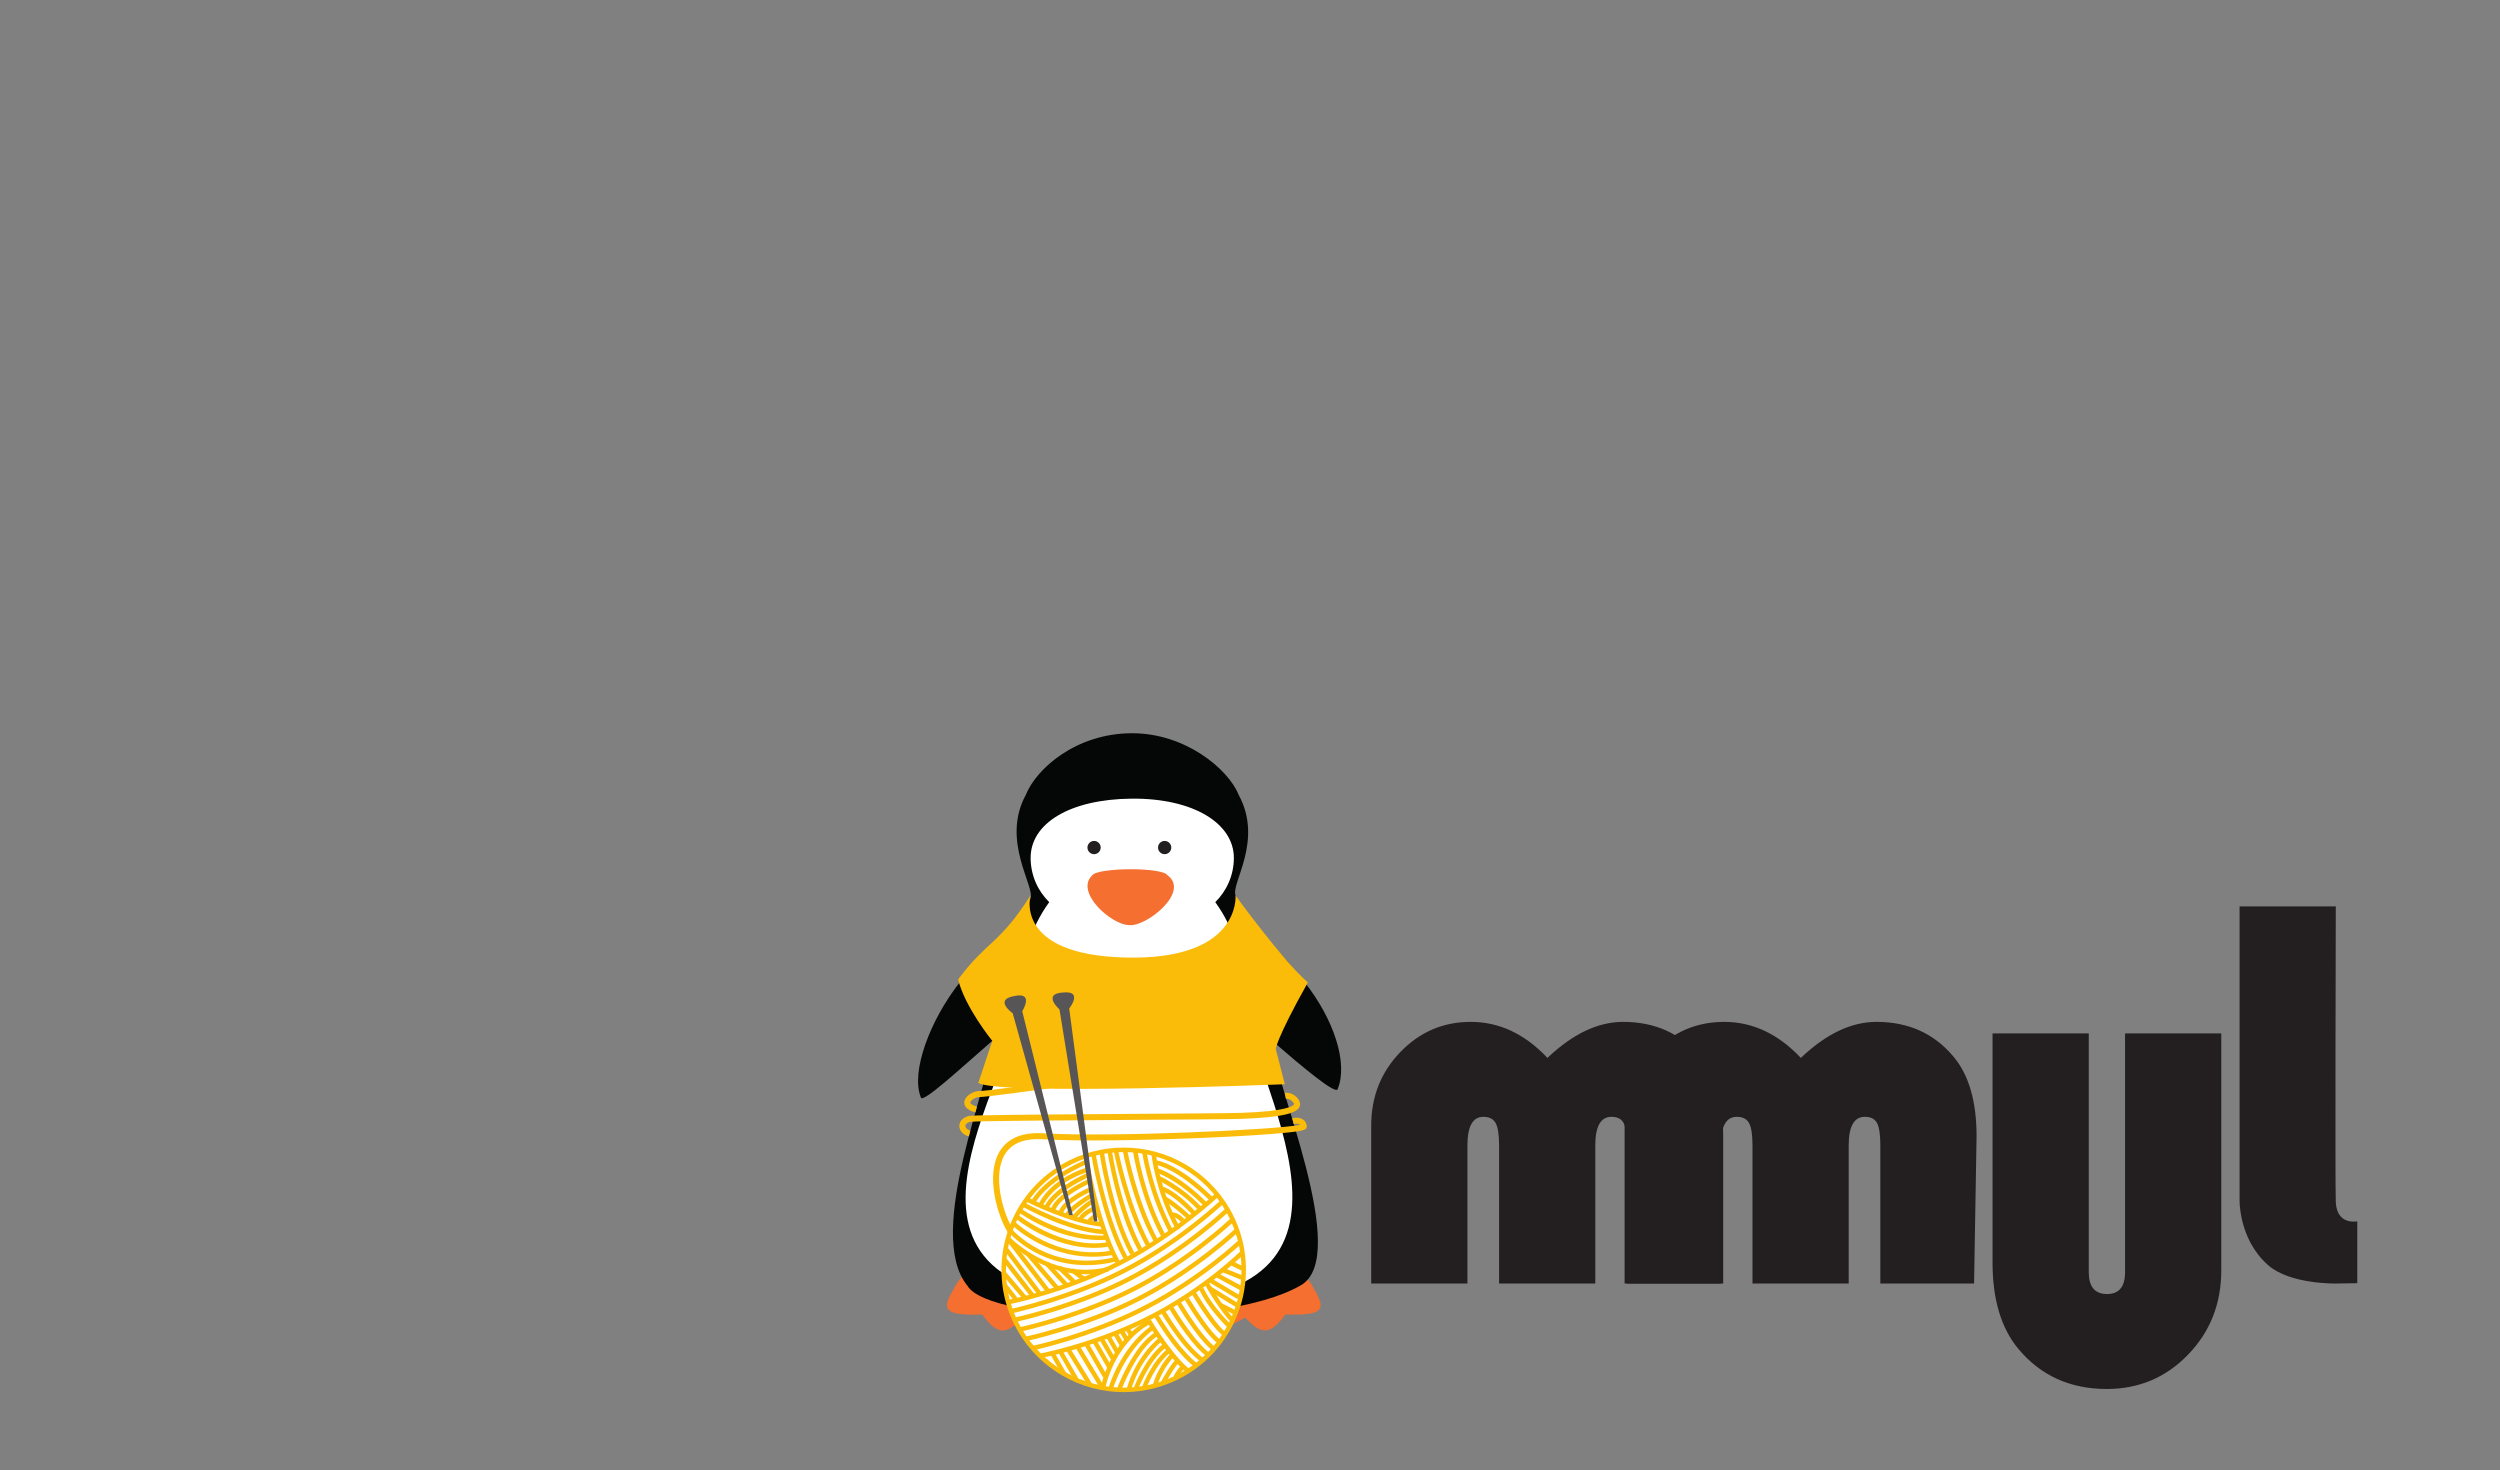 <?xml version="1.0" encoding="UTF-8" standalone="no"?>
<svg
   xmlns:dc="http://purl.org/dc/elements/1.1/"
   xmlns:cc="http://creativecommons.org/ns#"
   xmlns:rdf="http://www.w3.org/1999/02/22-rdf-syntax-ns#"
   xmlns:svg="http://www.w3.org/2000/svg"
   xmlns="http://www.w3.org/2000/svg"
   xmlns:sodipodi="http://sodipodi.sourceforge.net/DTD/sodipodi-0.dtd"
   xmlns:inkscape="http://www.inkscape.org/namespaces/inkscape"
   id="Layer_1"
   data-name="Layer 1"
   viewBox="0 0 157.76 92.78"
   version="1.1"
   sodipodi:docname="logo-header.svg"
   inkscape:version="0.92.3 (2405546, 2018-03-11)">
  <rect x="0" y="0" width="157.76" height="92.78" fill="#808080" stroke="none"/>
  <sodipodi:namedview
     pagecolor="#ffffff"
     bordercolor="#666666"
     borderopacity="1"
     objecttolerance="10"
     gridtolerance="10"
     guidetolerance="10"
     inkscape:pageopacity="0"
     inkscape:pageshadow="2"
     inkscape:window-width="1719"
     inkscape:window-height="1390"
     id="namedview4752"
     showgrid="false"
     inkscape:zoom="4.4463105"
     inkscape:cx="98.819512"
     inkscape:cy="79.018127"
     inkscape:window-x="0"
     inkscape:window-y="0"
     inkscape:window-maximized="0"
     inkscape:current-layer="Layer_1" />
  <defs
     id="defs4595">
    <style
       id="style4593">.cls-1{fill:#fff;}.cls-2{fill:#b7b7b7;}.cls-3{fill:#1a1819;}.cls-4,.cls-5{fill:#286090;}.cls-4{stroke:#fff;stroke-miterlimit:10;stroke-width:2px;}</style>
    <clipPath
       clipPathUnits="userSpaceOnUse"
       id="clipPath5091">
      <g
         id="use5093"
         inkscape:label="Clip">
        <rect
           class="cls-4"
           x="49.269"
           y="42.55"
           width="30.558"
           height="19.207"
           rx="2.458"
           ry="2.458"
           id="rect5095"
           style="fill:#286090;stroke:#ffffff;stroke-width:0.983px;stroke-miterlimit:10" />
        <path
           class="cls-1"
           d="m 58.624,56.679 -1.789,1.789 -1.775,-1.789 0.796,-0.796 v -1.632 h -1.721 v 1.632 l 0.796,0.796 -1.789,1.789 -1.775,-1.789 0.796,-0.796 v -7.207 l 2.95,-2.92 2.714,2.728 v 7.399 z M 55.856,52.195 V 49.639 l -1.721,-1.721 v 4.277 z"
           id="path5097"
           inkscape:connector-curvature="0"
           style="fill:#ffffff;stroke-width:0.492" />
        <path
           class="cls-1"
           d="m 69.395,47.545 -0.796,0.796 v 7.418 l -2.709,2.709 -1.829,-1.829 -1.858,1.829 -2.95,-2.92 v -7.207 l -0.796,-0.796 1.775,-1.789 1.789,1.789 -0.796,0.796 v 7.959 l 1.721,-1.721 v -6.238 l -0.787,-0.796 1.775,-1.789 1.789,1.789 -0.796,0.796 v 7.959 l 1.721,-1.721 v -6.238 l -0.796,-0.796 1.789,-1.789 z"
           id="path5099"
           inkscape:connector-curvature="0"
           style="fill:#ffffff;stroke-width:0.492" />
        <path
           class="cls-1"
           d="m 77.035,47.545 -0.796,0.796 -1.873,3.771 1.814,3.771 0.796,0.796 -1.789,1.789 -1.77,-1.789 0.796,-0.796 -0.85,-1.76 -0.88,1.76 0.796,0.796 -1.78,1.789 -1.77,-1.789 0.787,-0.796 1.873,-3.771 -1.814,-3.771 -0.796,-0.796 1.789,-1.789 1.775,1.789 -0.796,0.796 0.836,1.76 0.88,-1.76 -0.796,-0.796 1.789,-1.789 z"
           id="path5101"
           inkscape:connector-curvature="0"
           style="fill:#ffffff;stroke-width:0.492" />
      </g>
    </clipPath>
  </defs>
  <title
     id="title4597">awl-logo-small</title>
  <g
     id="g684"
     transform="matrix(0.012,0,0,-0.012,57.934,87.85)">
    <path
       d="M 305.828,675.332 C 226.672,620.449 201.078,568.629 170.152,511.711 119.672,418.121 175.566,403.859 337.75,407.961 422.055,290.43 471.02,307.84 549.258,391.988 c 107.73,-65.668 182.32,-74.136 175.582,39.91 2.39,78.93 -52.11,153.813 -123.707,227.473 l -295.305,15.961"
       style="fill:#f46f30;fill-opacity:1;fill-rule:nonzero;stroke:none"
       id="path686"
       inkscape:connector-curvature="0" />
    <path
       d="m 1963.48,675.66 c 79.15,-54.879 104.74,-106.691 135.67,-163.621 50.48,-93.578 -5.42,-107.848 -167.61,-103.758 -84.3,-117.511 -133.26,-100.109 -211.49,-15.949 -107.73,-65.672 -182.33,-74.152 -175.59,39.898 -2.38,78.942 52.11,153.809 123.7,227.461 l 295.32,15.969"
       style="fill:#f46f30;fill-opacity:1;fill-rule:nonzero;stroke:none"
       id="path688"
       inkscape:connector-curvature="0" />
    <path
       d="m 1126.25,3464.94 c -297.289,0.18 -505.605,-188.56 -559.492,-323.7 -132.035,-242.1 49.48,-481.72 24.199,-545.41 C 536.41,2429.7 466.207,2464.58 218.617,2154.36 65.035,1958.65 -39.941,1686.4 14.598,1549.92 21.109,1513.69 235.492,1713.7 390.219,1847.45 393.375,1655.32 29.551,839.789 259.605,559.57 372.758,364.801 1596.6,324.328 2008.7,559.57 c 277.92,147.66 -149.57,1095.75 -146.42,1287.88 154.73,-133.75 338.25,-288.93 344.76,-252.7 54.54,136.48 -19.58,363.9 -173.16,559.61 -247.59,310.22 -309.89,291.15 -364.43,457.27 -25.29,63.69 148.32,287.51 16.29,529.61 -53.9,135.17 -280.48,323.94 -559.49,323.7"
       style="fill:#050606;fill-opacity:1;fill-rule:nonzero;stroke:none"
       id="path690"
       inkscape:connector-curvature="0" />
    <path
       d="m 591.902,2809.63 c 0,-91.23 37.516,-173.61 97.75,-232.89 -96.547,-132.77 -155.457,-309.67 -155.457,-503.95 0,-410.77 -937.207,-1585.938 592.055,-1599.591 1444.81,-12.91 592.06,1184.341 592.06,1599.591 0,194.28 -58.92,371.18 -155.46,503.95 60.23,59.28 97.75,141.66 97.75,232.88 0,180.66 -212.18,314.53 -538.3,311.34 -326.116,-3.19 -530.398,-130.68 -530.398,-311.33"
       style="fill:#ffffff;fill-opacity:1;fill-rule:nonzero;stroke:none"
       id="path692"
       inkscape:connector-curvature="0" />
    <path
       d="m 916.355,2718.3 c -94.578,-87.46 100.235,-262.74 195.265,-262.43 89.55,-8.29 320.49,174.97 199.79,262.43 -26.29,42.95 -365.535,40.87 -395.055,0"
       style="fill:#f46f30;fill-opacity:1;fill-rule:nonzero;stroke:none"
       id="path694"
       inkscape:connector-curvature="0" />
    <path
       d="m 960.406,2863.84 c 0,-19.25 -15.605,-34.86 -34.859,-34.86 -19.254,0 -34.863,15.61 -34.863,34.86 0,19.25 15.609,34.86 34.863,34.86 19.254,0 34.859,-15.61 34.859,-34.86"
       style="fill:#231f20;fill-opacity:1;fill-rule:nonzero;stroke:none"
       id="path696"
       inkscape:connector-curvature="0" />
    <path
       d="m 1331.55,2863.84 c 0,-19.25 -15.61,-34.86 -34.87,-34.86 -19.24,0 -34.85,15.61 -34.85,34.86 0,19.25 15.61,34.86 34.85,34.86 19.26,0 34.87,-15.61 34.87,-34.86"
       style="fill:#231f20;fill-opacity:1;fill-rule:nonzero;stroke:none"
       id="path698"
       inkscape:connector-curvature="0" />
    <path
       d="m 1928.67,1619.09 c 0,0 -1509.1,-59.33 -1611.811,7.26 73.36,221.1 73.36,221.1 73.36,221.1 0,0 -143.422,175.74 -179.5,322.7 148.367,201.12 218.984,186.25 380.238,441.48 0,0 -88.613,-310.94 497.753,-326.11 610.83,-15.8 580.74,326.11 580.74,326.11 0,0 246.77,-340.7 380.23,-457.27 -171.59,-306.91 -168.42,-350.8 -168.42,-350.8 l 47.41,-184.47"
       style="fill:#fbbc09;fill-opacity:1;fill-rule:evenodd;stroke:none"
       id="path700"
       inkscape:connector-curvature="0" />
    <path
       d="M 1395.3,95.551 C 1092.91,-77.809 707.227,26.809 533.867,329.199 360.52,631.609 465.121,1017.29 767.535,1190.64 1069.93,1364.01 1455.61,1259.39 1628.96,956.988 1802.32,654.578 1697.71,268.91 1395.3,95.551"
       style="fill:#ffffff;fill-opacity:1;fill-rule:nonzero;stroke:none"
       id="path702"
       inkscape:connector-curvature="0" />
    <path
       d="m 1080.83,1262.5 c -107.385,0 -213.685,-28.4 -307.4,-82.14 C 477.18,1010.54 374.324,631.359 544.145,335.102 654.262,143.031 860.359,23.699 1082,23.699 c 107.38,0 213.69,28.402 307.41,82.129 296.25,169.832 399.11,549.012 229.28,845.262 -110.12,192.08 -316.21,311.41 -537.86,311.41 z M 1082,0 C 851.887,0 637.91,123.891 523.586,323.309 347.262,630.91 454.055,1024.6 761.637,1200.93 c 97.308,55.77 207.679,85.26 319.193,85.26 230.12,0 444.09,-123.89 558.42,-323.311 C 1815.58,655.301 1708.78,261.602 1401.2,85.269 1303.89,29.488 1193.52,0 1082,0"
       style="fill:#fbbc09;fill-opacity:1;fill-rule:nonzero;stroke:none"
       id="path704"
       inkscape:connector-curvature="0" />
    <path
       d="m 475.641,461.539 -4.395,23.293 c 2.926,0.547 296.32,57.047 584.074,204.867 287.93,147.93 507.82,355.251 510.01,357.331 l 16.32,-17.19 C 1579.43,1027.75 1357.08,818.078 1066.16,668.621 775.234,519.16 478.605,462.09 475.641,461.539"
       style="fill:#fbbc09;fill-opacity:1;fill-rule:nonzero;stroke:none"
       id="path706"
       inkscape:connector-curvature="0" />
    <path
       d="m 482.285,411.828 -4.859,23.203 c 3.094,0.649 313.058,66.578 600.944,214.469 287.93,147.93 507.82,355.25 510,357.33 l 16.32,-17.189 C 1602.48,987.539 1380.12,777.859 1089.21,628.422 798.375,479.02 485.41,412.488 482.285,411.828"
       style="fill:#fbbc09;fill-opacity:1;fill-rule:nonzero;stroke:none"
       id="path708"
       inkscape:connector-curvature="0" />
    <path
       d="m 507.582,367.711 -4.855,23.187 c 3.093,0.653 313.066,66.571 600.953,214.461 287.92,147.922 507.8,355.27 510,357.34 l 16.31,-17.187 C 1627.78,943.41 1405.42,733.738 1114.51,584.289 823.688,434.879 510.715,368.352 507.582,367.711"
       style="fill:#fbbc09;fill-opacity:1;fill-rule:nonzero;stroke:none"
       id="path710"
       inkscape:connector-curvature="0" />
    <path
       d="m 536.293,317.609 -4.855,23.192 c 3.093,0.66 313.066,66.59 600.952,214.48 287.92,147.918 507.82,355.258 510,357.328 l 16.32,-17.187 C 1656.5,893.32 1434.13,683.641 1143.23,534.199 852.398,384.789 539.426,318.27 536.293,317.609"
       style="fill:#fbbc09;fill-opacity:1;fill-rule:nonzero;stroke:none"
       id="path712"
       inkscape:connector-curvature="0" />
    <path
       d="m 565.016,267.531 -4.856,23.188 c 3.086,0.64 313.055,66.562 600.94,214.472 287.93,147.93 507.82,355.25 510,357.329 l 16.32,-17.18 C 1685.21,843.23 1462.85,633.559 1171.94,484.102 881.109,334.699 568.141,268.18 565.016,267.531"
       style="fill:#fbbc09;fill-opacity:1;fill-rule:nonzero;stroke:none"
       id="path714"
       inkscape:connector-curvature="0" />
    <path
       d="m 605.234,219.961 -4.843,23.219 c 2.984,0.609 301.547,64.019 589.429,211.91 287.91,147.93 494.88,343.351 496.95,345.32 l 16.33,-17.172 c -2.08,-2 -211.53,-199.769 -502.45,-349.226 C 909.824,284.602 608.254,220.602 605.234,219.961"
       style="fill:#fbbc09;fill-opacity:1;fill-rule:nonzero;stroke:none"
       id="path716"
       inkscape:connector-curvature="0" />
    <path
       d="m 643.031,179.25 -4.265,23.32 c 2.882,0.532 292.05,54.61 579.774,202.418 287.77,147.864 477.19,336.434 479.07,338.313 l 16.8,-16.711 C 1712.5,724.672 1520.43,533.449 1229.38,383.922 938.406,234.441 645.953,179.789 643.031,179.25"
       style="fill:#fbbc09;fill-opacity:1;fill-rule:nonzero;stroke:none"
       id="path718"
       inkscape:connector-curvature="0" />
    <path
       d="m 1280.08,816.012 c -114.82,214.148 -150.25,451.358 -150.6,453.718 l 23.46,3.41 c 0.34,-2.33 35.24,-235.57 148.03,-445.929 l -20.89,-11.199"
       style="fill:#fbbc09;fill-opacity:1;fill-rule:nonzero;stroke:none"
       id="path720"
       inkscape:connector-curvature="0" />
    <path
       d="m 1324.13,831.75 c -114.85,214.18 -145.6,428.22 -145.9,430.36 l 23.47,3.27 c 0.3,-2.1 30.56,-212.13 143.31,-422.431 l -20.88,-11.199"
       style="fill:#fbbc09;fill-opacity:1;fill-rule:nonzero;stroke:none"
       id="path722"
       inkscape:connector-curvature="0" />
    <path
       d="m 1357.9,851.121 c -115.02,214.489 -130.78,402.969 -130.93,404.839 l 23.63,1.84 c 0.15,-1.83 15.66,-185.62 128.18,-395.48 l -20.88,-11.199"
       style="fill:#fbbc09;fill-opacity:1;fill-rule:nonzero;stroke:none"
       id="path724"
       inkscape:connector-curvature="0" />
    <path
       d="M 1238.96,792.441 C 1124.23,1006.41 1076.4,1269.55 1075.93,1272.19 l 23.33,4.16 c 0.47,-2.61 47.69,-262.14 160.59,-472.721 l -20.89,-11.188"
       style="fill:#fbbc09;fill-opacity:1;fill-rule:nonzero;stroke:none"
       id="path726"
       inkscape:connector-curvature="0" />
    <path
       d="m 1198.12,769.031 c -114.72,213.91 -169.13,498.929 -169.66,501.779 l 23.29,4.39 c 0.54,-2.82 54.3,-284.341 167.25,-494.981 l -20.88,-11.188"
       style="fill:#fbbc09;fill-opacity:1;fill-rule:nonzero;stroke:none"
       id="path728"
       inkscape:connector-curvature="0" />
    <path
       d="m 1157.27,745.59 c -114.82,214.129 -160.555,514.42 -161.004,517.43 l 23.444,3.5 c 0.45,-2.98 45.61,-299.27 158.44,-509.719 l -20.88,-11.211"
       style="fill:#fbbc09;fill-opacity:1;fill-rule:nonzero;stroke:none"
       id="path730"
       inkscape:connector-curvature="0" />
    <path
       d="m 1116.42,722.18 c -114.83,214.152 -161.518,531.17 -161.971,534.35 l 23.461,3.38 c 0.453,-3.13 46.56,-316.109 159.39,-526.519 l -20.88,-11.211"
       style="fill:#fbbc09;fill-opacity:1;fill-rule:nonzero;stroke:none"
       id="path732"
       inkscape:connector-curvature="0" />
    <path
       d="M 1080.21,701.422 C 965.414,915.48 911.273,1245.38 910.742,1248.69 l 23.403,3.77 c 0.523,-3.27 54.058,-329.312 166.945,-539.839 l -20.88,-11.199"
       style="fill:#fbbc09;fill-opacity:1;fill-rule:nonzero;stroke:none"
       id="path734"
       inkscape:connector-curvature="0" />
    <path
       d="M 1039.35,678.012 C 924.551,892.09 870.027,1236.47 869.496,1239.92 l 23.414,3.64 c 0.531,-3.41 54.461,-343.861 167.33,-554.361 l -20.89,-11.187"
       style="fill:#fbbc09;fill-opacity:1;fill-rule:nonzero;stroke:none"
       id="path736"
       inkscape:connector-curvature="0" />
    <path
       d="m 1612.2,293.57 c -7.1,1.469 -48.79,18.989 -172.38,221.059 L 1460.05,527 c 117.84,-192.68 156.51,-209.879 158.09,-210.52 -0.77,0.309 -1.17,0.321 -1.17,0.321 l -4.77,-23.231"
       style="fill:#fbbc09;fill-opacity:1;fill-rule:nonzero;stroke:none"
       id="path738"
       inkscape:connector-curvature="0" />
    <path
       d="m 1630.04,337.262 c -4.27,4.078 -105.18,101.09 -151.29,202.117 l 21.57,9.84 c 44.23,-96.91 145.08,-193.848 146.09,-194.809 l -16.37,-17.148"
       style="fill:#fbbc09;fill-opacity:1;fill-rule:nonzero;stroke:none"
       id="path740"
       inkscape:connector-curvature="0" />
    <path
       d="m 1645.54,368.738 c -30.97,30.492 -93.17,116.461 -136.4,195.813 l 20.82,11.347 c 45.44,-83.449 107.02,-165.468 132.21,-190.277 l -16.63,-16.883"
       style="fill:#fbbc09;fill-opacity:1;fill-rule:nonzero;stroke:none"
       id="path742"
       inkscape:connector-curvature="0" />
    <path
       d="m 1581.95,253.18 c -5.14,2.058 -53.91,25.961 -179.49,231.32 l 20.23,12.359 c 120.62,-197.25 166.54,-220.918 168.43,-221.828 l -9.17,-21.851"
       style="fill:#fbbc09;fill-opacity:1;fill-rule:nonzero;stroke:none"
       id="path744"
       inkscape:connector-curvature="0" />
    <path
       d="m 1551.22,217.379 c -2.48,1.351 -62.26,35.48 -189.61,243.711 l 20.23,12.359 c 124.05,-202.859 180.15,-234.937 180.7,-235.25 l -11.32,-20.82"
       style="fill:#fbbc09;fill-opacity:1;fill-rule:nonzero;stroke:none"
       id="path746"
       inkscape:connector-curvature="0" />
    <path
       d="m 1521.24,185.852 c -2.93,1.687 -73.21,43.707 -200.48,251.808 l 20.23,12.36 c 123.04,-201.188 191.47,-243.27 192.15,-243.668 l -11.9,-20.5"
       style="fill:#fbbc09;fill-opacity:1;fill-rule:nonzero;stroke:none"
       id="path748"
       inkscape:connector-curvature="0" />
    <path
       d="m 1491.04,157.469 c -3.37,1.902 -83.83,48.613 -211.12,256.781 l 20.22,12.359 c 124.1,-202.918 201.73,-248.027 202.49,-248.461 l -11.59,-20.679"
       style="fill:#fbbc09;fill-opacity:1;fill-rule:nonzero;stroke:none"
       id="path750"
       inkscape:connector-curvature="0" />
    <path
       d="m 1457.19,130.559 c -3.46,2.152 -86.33,55 -213.49,262.929 l 20.22,12.364 c 124.25,-203.161 204.96,-254.653 205.77,-255.141 l -12.5,-20.152"
       style="fill:#fbbc09;fill-opacity:1;fill-rule:nonzero;stroke:none"
       id="path752"
       inkscape:connector-curvature="0" />
    <path
       d="m 1410.63,104.531 c -3.23,2.278 -80.79,57.91 -207.79,265.539 l 20.22,12.371 c 123.78,-202.359 200.44,-257.953 201.19,-258.5 l -13.62,-19.41"
       style="fill:#fbbc09;fill-opacity:1;fill-rule:nonzero;stroke:none"
       id="path754"
       inkscape:connector-curvature="0" />
    <path
       d="m 1540.07,1001.43 c -185.1,183.17 -294.58,195.19 -295.65,195.29 l 1.98,23.62 c 4.72,-0.39 117.89,-11.61 310.34,-202.06 l -16.67,-16.85"
       style="fill:#fbbc09;fill-opacity:1;fill-rule:nonzero;stroke:none"
       id="path756"
       inkscape:connector-curvature="0" />
    <path
       d="M 1502.42,979.941 C 1358.41,1124.31 1251.56,1154.84 1250.5,1155.13 l 6.21,22.87 c 4.56,-1.23 113.46,-31.91 262.49,-181.32 l -16.78,-16.739"
       style="fill:#fbbc09;fill-opacity:1;fill-rule:nonzero;stroke:none"
       id="path758"
       inkscape:connector-curvature="0" />
    <path
       d="m 1475.57,954.57 c -100.92,109 -215.46,160.33 -216.6,160.83 l 9.57,21.69 c 4.86,-2.15 120.21,-53.86 224.42,-166.399 l -17.39,-16.121"
       style="fill:#fbbc09;fill-opacity:1;fill-rule:nonzero;stroke:none"
       id="path760"
       inkscape:connector-curvature="0" />
    <path
       d="m 1444.92,929.621 c -107.06,115.799 -167.73,129.439 -168.33,129.549 l 4.48,23.28 c 2.71,-0.5 67.64,-13.85 181.25,-136.731 l -17.4,-16.098"
       style="fill:#fbbc09;fill-opacity:1;fill-rule:nonzero;stroke:none"
       id="path762"
       inkscape:connector-curvature="0" />
    <path
       d="m 1415.13,911.391 c -87.93,79.73 -122.86,95.479 -123.2,95.629 l 9.26,21.82 c 1.5,-0.62 37.75,-16.37 129.85,-99.879 l -15.91,-17.57"
       style="fill:#fbbc09;fill-opacity:1;fill-rule:nonzero;stroke:none"
       id="path764"
       inkscape:connector-curvature="0" />
    <path
       d="m 1383.74,893.961 c -29.36,29.027 -41.46,26.668 -41.58,26.617 0.03,0.012 0.66,0.192 1.76,1.094 l -14.95,18.398 c 5.39,4.371 26.47,15.2 71.43,-29.261 l -16.66,-16.848"
       style="fill:#fbbc09;fill-opacity:1;fill-rule:nonzero;stroke:none"
       id="path766"
       inkscape:connector-curvature="0" />
    <path
       d="M 967.043,870.082 C 803.438,884.309 574.906,998.59 565.266,1003.44 l 10.656,21.17 c 2.32,-1.17 234.137,-117.09 393.172,-130.911 l -2.051,-23.617"
       style="fill:#fbbc09;fill-opacity:1;fill-rule:nonzero;stroke:none"
       id="path768"
       inkscape:connector-curvature="0" />
    <path
       d="M 972.781,831.25 C 788.613,841.332 556.227,971.449 546.418,976.98 l 11.652,20.649 c 2.352,-1.348 237.414,-132.93 416.012,-142.688 l -1.301,-23.691"
       style="fill:#fbbc09;fill-opacity:1;fill-rule:nonzero;stroke:none"
       id="path770"
       inkscape:connector-curvature="0" />
    <path
       d="m 956.223,799.762 c -224.797,0 -421.02,141.09 -429.602,147.347 l 13.965,19.153 c 2.117,-1.543 215.16,-154.492 443.148,-142.051 l 1.305,-23.672 C 975.391,800 965.77,799.762 956.223,799.762"
       style="fill:#fbbc09;fill-opacity:1;fill-rule:nonzero;stroke:none"
       id="path772"
       inkscape:connector-curvature="0" />
    <path
       d="m 924.813,758.68 c -220.247,0 -406.899,149.879 -415.657,157.031 l 14.977,18.371 c 2.32,-1.902 235.199,-188.742 478.127,-144.891 l 4.2,-23.332 c -27.53,-4.961 -54.851,-7.179 -81.647,-7.179"
       style="fill:#fbbc09;fill-opacity:1;fill-rule:nonzero;stroke:none"
       id="path774"
       inkscape:connector-curvature="0" />
    <path
       d="m 919.094,711.988 c -255.832,0 -425.52,166.524 -427.414,168.422 l 16.761,16.762 c 2.055,-2.063 209.2,-204.852 508.469,-153.031 l 4.05,-23.352 c -35.233,-6.098 -69.261,-8.801 -101.866,-8.801"
       style="fill:#fbbc09;fill-opacity:1;fill-rule:nonzero;stroke:none"
       id="path776"
       inkscape:connector-curvature="0" />
    <path
       d="m 886.188,667.84 c -263.61,0 -408.723,171.808 -410.418,173.859 l 18.289,15.09 c 1.914,-2.32 195.254,-230.258 541.651,-146.891 l 5.54,-23.046 C 985.785,673.5 934.02,667.84 886.188,667.84"
       style="fill:#fbbc09;fill-opacity:1;fill-rule:nonzero;stroke:none"
       id="path778"
       inkscape:connector-curvature="0" />
    <path
       d="m 881.168,619.988 c -245.426,0 -415.563,178.184 -417.516,180.282 l 17.293,16.199 c 2.176,-2.321 220.77,-230.699 516.012,-158.739 l 5.613,-23.031 C 960.488,624.441 919.867,619.988 881.168,619.988"
       style="fill:#fbbc09;fill-opacity:1;fill-rule:nonzero;stroke:none"
       id="path780"
       inkscape:connector-curvature="0" />
    <path
       d="m 615.836,992.898 -21.789,9.332 c 1.969,4.64 50.949,114.87 283.711,218.9 l 9.668,-21.64 C 664.441,1099.84 616.301,993.969 615.836,992.898"
       style="fill:#fbbc09;fill-opacity:1;fill-rule:nonzero;stroke:none"
       id="path782"
       inkscape:connector-curvature="0" />
    <path
       d="m 654.426,976.191 -22.203,8.289 c 1.961,5.25 50.398,129.51 255.179,197.13 l 7.434,-22.51 C 700.746,1095.01 654.867,977.371 654.426,976.191"
       style="fill:#fbbc09;fill-opacity:1;fill-rule:nonzero;stroke:none"
       id="path784"
       inkscape:connector-curvature="0" />
    <path
       d="m 684.465,963.75 -22.485,7.512 c 1.274,3.808 33.446,94.328 232.583,183.868 l 9.718,-21.62 C 714.531,1048.2 684.742,964.59 684.465,963.75"
       style="fill:#fbbc09;fill-opacity:1;fill-rule:nonzero;stroke:none"
       id="path786"
       inkscape:connector-curvature="0" />
    <path
       d="m 720.602,952.82 -23.692,0.45 c 0.137,7.57 7.106,76.78 204.129,170.27 l 10.156,-21.42 C 726.895,1014.68 720.613,953.398 720.602,952.82"
       style="fill:#fbbc09;fill-opacity:1;fill-rule:nonzero;stroke:none"
       id="path788"
       inkscape:connector-curvature="0" />
    <path
       d="m 738.461,935.559 c -1.484,10.179 -0.449,64.981 166.301,143.461 l 10.086,-21.46 C 762.441,985.832 761.977,938.77 761.988,938.301 l -23.527,-2.742"
       style="fill:#fbbc09;fill-opacity:1;fill-rule:nonzero;stroke:none"
       id="path790"
       inkscape:connector-curvature="0" />
    <path
       d="m 793.293,922.98 -23.043,5.489 c 1.375,6.761 15.023,44.461 148.359,124.021 l 12.145,-20.35 C 806.059,957.738 793.402,923.332 793.293,922.98"
       style="fill:#fbbc09;fill-opacity:1;fill-rule:nonzero;stroke:none"
       id="path792"
       inkscape:connector-curvature="0" />
    <path
       d="m 824.199,907.57 -18.183,15.211 c 2.226,2.66 55.367,65.778 118.91,98.979 l 10.976,-21 C 876.617,969.77 824.719,908.191 824.199,907.57"
       style="fill:#fbbc09;fill-opacity:1;fill-rule:nonzero;stroke:none"
       id="path794"
       inkscape:connector-curvature="0" />
    <path
       d="m 863.316,901.781 -23.195,4.867 c 0.824,4.25 10.5,42.543 94.836,75.473 l 8.617,-22.07 C 871.91,932.059 863.398,902.09 863.316,901.781"
       style="fill:#fbbc09;fill-opacity:1;fill-rule:nonzero;stroke:none"
       id="path796"
       inkscape:connector-curvature="0" />
    <path
       d="m 910.293,893.5 -18.598,14.691 c 1.317,1.688 14.071,17.207 54.535,40.981 L 958.242,928.75 C 921.785,907.32 910.406,893.641 910.293,893.5"
       style="fill:#fbbc09;fill-opacity:1;fill-rule:nonzero;stroke:none"
       id="path798"
       inkscape:connector-curvature="0" />
    <path
       d="m 1366.02,74.801 -22.69,6.84 c 0.68,2.34 7.72,23.937 42.18,60.961 l 17.35,-16.141 c -30.54,-32.82 -36.78,-51.48 -36.84,-51.66"
       style="fill:#fbbc09;fill-opacity:1;fill-rule:nonzero;stroke:none"
       id="path800"
       inkscape:connector-curvature="0" />
    <path
       d="m 1296.76,40.359 -20.79,11.379 c 9.27,16.941 56.71,102.211 79.16,118.301 l 13.82,-19.258 c -14,-10.019 -51.71,-73.062 -72.19,-110.422"
       style="fill:#fbbc09;fill-opacity:1;fill-rule:nonzero;stroke:none"
       id="path802"
       inkscape:connector-curvature="0" />
    <path
       d="m 1257.52,32.078 -22.99,5.762 c 0.9,3.609 22.99,89.558 95.03,166.488 l 17.31,-16.199 c -67.89,-72.5 -89.15,-155.219 -89.35,-156.051"
       style="fill:#fbbc09;fill-opacity:1;fill-rule:nonzero;stroke:none"
       id="path804"
       inkscape:connector-curvature="0" />
    <path
       d="m 1201.28,22.27 -22.22,8.262 c 1.99,5.359 49.83,132.289 133.96,197.59 l 14.52,-18.723 C 1248.7,148.211 1201.74,23.52 1201.28,22.27"
       style="fill:#fbbc09;fill-opacity:1;fill-rule:nonzero;stroke:none"
       id="path806"
       inkscape:connector-curvature="0" />
    <path
       d="m 1155.51,10.922 -22.27,8.098 c 2.31,6.34 57.6,156.179 153.37,232.821 l 14.81,-18.512 C 1210.79,160.809 1156.05,12.422 1155.51,10.922"
       style="fill:#fbbc09;fill-opacity:1;fill-rule:nonzero;stroke:none"
       id="path808"
       inkscape:connector-curvature="0" />
    <path
       d="m 1120.87,12.871 -23.09,5.348 c 1.47,6.351 37.64,157.062 174.83,273.312 l 15.32,-18.09 C 1156.68,162.219 1121.21,14.352 1120.87,12.871"
       style="fill:#fbbc09;fill-opacity:1;fill-rule:nonzero;stroke:none"
       id="path810"
       inkscape:connector-curvature="0" />
    <path
       d="m 1067.71,8.309 -22.24,8.203 c 3.47,9.387 86.13,230.66 205.42,301 l 12.04,-20.41 C 1150.84,230.988 1068.53,10.52 1067.71,8.309"
       style="fill:#fbbc09;fill-opacity:1;fill-rule:nonzero;stroke:none"
       id="path812"
       inkscape:connector-curvature="0" />
    <path
       d="m 1023.24,12.59 -22.82,6.441 c 2.4,8.469 60.43,208.867 223.59,328.77 l 14.03,-19.11 C 1081.6,213.73 1023.8,14.59 1023.24,12.59"
       style="fill:#fbbc09;fill-opacity:1;fill-rule:nonzero;stroke:none"
       id="path814"
       inkscape:connector-curvature="0" />
    <path
       d="m 983.969,19.371 -23.324,4.211 c 1.789,9.879 46.015,243.246 249.855,357.219 l 11.57,-20.692 C 1027.91,251.551 984.391,21.672 983.969,19.371"
       style="fill:#fbbc09;fill-opacity:1;fill-rule:nonzero;stroke:none"
       id="path816"
       inkscape:connector-curvature="0" />
    <path
       d="m 1111.33,293.121 -18.6,32.43 20.57,11.781 18.59,-32.434 -20.56,-11.777"
       style="fill:#fbbc09;fill-opacity:1;fill-rule:nonzero;stroke:none"
       id="path818"
       inkscape:connector-curvature="0" />
    <path
       d="m 1087.78,268.02 -28.3,49.371 20.56,11.781 28.3,-49.363 -20.56,-11.789"
       style="fill:#fbbc09;fill-opacity:1;fill-rule:nonzero;stroke:none"
       id="path820"
       inkscape:connector-curvature="0" />
    <path
       d="m 1062.24,241.262 -33.54,58.488 20.56,11.789 33.54,-58.488 -20.56,-11.789"
       style="fill:#fbbc09;fill-opacity:1;fill-rule:nonzero;stroke:none"
       id="path822"
       inkscape:connector-curvature="0" />
    <path
       d="m 1036.73,205.359 -47.542,82.93 20.562,11.801 47.54,-82.93 -20.56,-11.801"
       style="fill:#fbbc09;fill-opacity:1;fill-rule:nonzero;stroke:none"
       id="path824"
       inkscape:connector-curvature="0" />
    <path
       d="m 1015.33,168.832 -58.021,101.188 20.562,11.789 58.019,-101.188 -20.56,-11.789"
       style="fill:#fbbc09;fill-opacity:1;fill-rule:nonzero;stroke:none"
       id="path826"
       inkscape:connector-curvature="0" />
    <path
       d="m 999.281,119.52 -81.133,141.531 20.563,11.789 81.139,-141.52 -20.569,-11.8"
       style="fill:#fbbc09;fill-opacity:1;fill-rule:nonzero;stroke:none"
       id="path828"
       inkscape:connector-curvature="0" />
    <path
       d="M 973.523,75.941 876.207,245.711 896.773,257.488 994.086,87.719 973.523,75.941"
       style="fill:#fbbc09;fill-opacity:1;fill-rule:nonzero;stroke:none"
       id="path830"
       inkscape:connector-curvature="0" />
    <path
       d="m 953.328,26.551 -122,201.84 20.289,12.257 L 973.613,38.789 953.328,26.551"
       style="fill:#fbbc09;fill-opacity:1;fill-rule:nonzero;stroke:none"
       id="path832"
       inkscape:connector-curvature="0" />
    <path
       d="M 895.66,30.828 780.242,216.969 800.391,229.449 915.805,43.309 895.66,30.828"
       style="fill:#fbbc09;fill-opacity:1;fill-rule:nonzero;stroke:none"
       id="path834"
       inkscape:connector-curvature="0" />
    <path
       d="M 823.352,58.762 737.953,207.738 758.516,219.52 843.918,70.559 823.352,58.762"
       style="fill:#fbbc09;fill-opacity:1;fill-rule:nonzero;stroke:none"
       id="path836"
       inkscape:connector-curvature="0" />
    <path
       d="M 758.547,88.852 695.32,199.129 715.883,210.93 779.109,100.641 758.547,88.852"
       style="fill:#fbbc09;fill-opacity:1;fill-rule:nonzero;stroke:none"
       id="path838"
       inkscape:connector-curvature="0" />
    <path
       d="m 1699.29,639.75 -57.58,28.469 10.5,21.261 57.58,-28.468 -10.5,-21.262"
       style="fill:#fbbc09;fill-opacity:1;fill-rule:nonzero;stroke:none"
       id="path840"
       inkscape:connector-curvature="0" />
    <path
       d="m 1709.68,586.73 -109.01,43.629 8.81,22 109,-43.621 -8.8,-22.008"
       style="fill:#fbbc09;fill-opacity:1;fill-rule:nonzero;stroke:none"
       id="path842"
       inkscape:connector-curvature="0" />
    <path
       d="m 1696.9,534.199 -133.58,71.891 11.24,20.879 133.57,-71.887 -11.23,-20.883"
       style="fill:#fbbc09;fill-opacity:1;fill-rule:nonzero;stroke:none"
       id="path844"
       inkscape:connector-curvature="0" />
    <path
       d="m 1678.63,489.738 -151.6,90.25 12.12,20.371 151.61,-90.25 -12.13,-20.371"
       style="fill:#fbbc09;fill-opacity:1;fill-rule:nonzero;stroke:none"
       id="path846"
       inkscape:connector-curvature="0" />
    <path
       d="m 1674.91,444.922 -147.52,90.25 12.38,20.219 147.52,-90.27 -12.38,-20.199"
       style="fill:#fbbc09;fill-opacity:1;fill-rule:nonzero;stroke:none"
       id="path848"
       inkscape:connector-curvature="0" />
    <path
       d="m 1665.13,406.102 -80.83,41.339 10.79,21.11 80.84,-41.34 -10.8,-21.109"
       style="fill:#fbbc09;fill-opacity:1;fill-rule:nonzero;stroke:none"
       id="path850"
       inkscape:connector-curvature="0" />
    <path
       d="m 866.395,584.91 -64.665,47.621 14.055,19.078 64.668,-47.621 -14.058,-19.078"
       style="fill:#fbbc09;fill-opacity:1;fill-rule:nonzero;stroke:none"
       id="path852"
       inkscape:connector-curvature="0" />
    <path
       d="m 810.488,572.641 -76.242,74.257 16.539,16.981 76.235,-74.27 -16.532,-16.968"
       style="fill:#fbbc09;fill-opacity:1;fill-rule:nonzero;stroke:none"
       id="path854"
       inkscape:connector-curvature="0" />
    <path
       d="M 773.902,552.441 665.84,670.77 683.352,686.762 791.41,568.43 773.902,552.441"
       style="fill:#fbbc09;fill-opacity:1;fill-rule:nonzero;stroke:none"
       id="path856"
       inkscape:connector-curvature="0" />
    <path
       d="M 726.941,533.641 573.148,713.98 591.188,729.359 744.977,549.02 726.941,533.641"
       style="fill:#fbbc09;fill-opacity:1;fill-rule:nonzero;stroke:none"
       id="path858"
       inkscape:connector-curvature="0" />
    <path
       d="M 676.539,521.23 470.465,790.07 489.273,804.488 695.352,535.648 676.539,521.23"
       style="fill:#fbbc09;fill-opacity:1;fill-rule:nonzero;stroke:none"
       id="path860"
       inkscape:connector-curvature="0" />
    <path
       d="M 632.129,508.031 453.328,744.969 472.246,759.25 651.047,522.301 632.129,508.031"
       style="fill:#fbbc09;fill-opacity:1;fill-rule:nonzero;stroke:none"
       id="path862"
       inkscape:connector-curvature="0" />
    <path
       d="m 595.238,497.461 -153.836,197.437 18.696,14.571 153.843,-197.438 -18.703,-14.57"
       style="fill:#fbbc09;fill-opacity:1;fill-rule:nonzero;stroke:none"
       id="path864"
       inkscape:connector-curvature="0" />
    <path
       d="M 554.789,486.262 437.695,623.391 455.719,638.789 572.813,501.641 554.789,486.262"
       style="fill:#fbbc09;fill-opacity:1;fill-rule:nonzero;stroke:none"
       id="path866"
       inkscape:connector-curvature="0" />
    <path
       d="m 508.66,475.5 -61.769,79.09 18.679,14.582 61.77,-79.09 -18.68,-14.582"
       style="fill:#fbbc09;fill-opacity:1;fill-rule:nonzero;stroke:none"
       id="path868"
       inkscape:connector-curvature="0" />
    <path
       d="m 301.324,1471.11 c -52.261,14.28 -60.402,38.37 -58.027,56.07 4.363,32.49 49.187,56.04 77.277,56.04 30.434,0 274.91,33.15 366.535,45.93 l 4.371,-31.3 c -13.546,-1.89 -332.066,-46.24 -370.906,-46.24 -17.316,0 -44.367,-16.87 -45.957,-28.64 -0.762,-5.66 9.781,-14.48 35.039,-21.37 l -8.332,-30.49"
       style="fill:#fbbc09;fill-opacity:1;fill-rule:nonzero;stroke:none"
       id="path870"
       inkscape:connector-curvature="0" />
    <path
       d="m 267.051,1345.05 c -29.844,7.55 -49.946,29.55 -50.035,54.74 -0.082,24.75 18.586,44.39 49.937,52.55 17.613,4.59 282.293,7.11 868.937,11.04 271.6,1.83 506.16,3.41 561.57,5.26 242.99,8.13 275.46,36.48 279.63,44.97 0.8,1.63 -0.39,4.65 -3.52,8.99 -16.87,23.34 -39.39,20.13 -39.61,20.07 l -5.49,31.13 c 1.71,0.31 42.11,6.9 70.72,-32.69 10.51,-14.54 12.62,-28.48 6.28,-41.41 -12.15,-24.79 -58.03,-54.32 -306.95,-62.65 -55.82,-1.87 -290.59,-3.43 -562.42,-5.27 -372.26,-2.5 -835.565,-5.61 -861.729,-10.15 -15.953,-4.18 -25.785,-12.34 -25.75,-21.73 0.031,-8.48 8.234,-19.66 26.188,-24.21 l -7.758,-30.64"
       style="fill:#fbbc09;fill-opacity:1;fill-rule:nonzero;stroke:none"
       id="path872"
       inkscape:connector-curvature="0" />
    <path
       d="m 471.543,840.82 c -51.273,81.489 -119.016,296.38 -43.262,423.91 42.227,71.09 120.203,103.6 231.782,96.56 345.717,-21.76 1233.547,18.6 1348.527,44.48 -0.71,0.73 -1.42,1.27 -2.05,1.71 -9.3,6.34 -27.16,3.65 -31.44,2.59 l -7.64,30.67 c 3.48,0.87 34.64,8.02 56.9,-7.15 11.07,-7.58 17.93,-19.34 19.83,-34.03 0.66,-5.11 -1.05,-10.27 -4.68,-14.16 -5.89,-6.28 -13.94,-14.88 -184.76,-28.13 -100.95,-7.82 -237.79,-15.45 -385.32,-21.44 -266.72,-10.82 -619.95,-18.1 -811.348,-6.07 -98.773,6.29 -166.949,-21.09 -202.633,-81.18 -65.683,-110.56 -7.937,-310.228 42.844,-390.92 l -26.75,-16.84"
       style="fill:#fbbc09;fill-opacity:1;fill-rule:nonzero;stroke:none"
       id="path874"
       inkscape:connector-curvature="0" />
    <path
       d="M 814.078,929.82 547.816,2003.09 c 0,0 65.215,103.28 -41.566,79.92 -110.523,-18.46 -8.617,-90.79 -8.617,-90.79 L 794.508,931.582"
       style="fill:#585556;fill-opacity:1;fill-rule:evenodd;stroke:none"
       id="path876"
       inkscape:connector-curvature="0" />
    <path
       d="M 942.973,897.871 794.758,2017.5 c 0,0 76.293,95.39 -32.418,84.06 -111.891,-6.05 -18.684,-89.28 -18.684,-89.28 L 925.117,897.629"
       style="fill:#585556;fill-opacity:1;fill-rule:evenodd;stroke:none"
       id="path878"
       inkscape:connector-curvature="0" />
    <path
       d="m 4233.77,571.16 h -506.03 v 727.9 c 0,55.88 -5.88,94.67 -17.57,116.36 -11.76,21.61 -32.93,32.46 -63.61,32.46 -56.8,0 -85.22,-50.06 -85.22,-150.17 V 571.16 h -506.02 v 727.9 c 0,55.88 -6.07,94.67 -18.27,116.36 -12.17,21.61 -33.59,32.46 -64.26,32.46 -55.92,0 -83.88,-50.06 -83.88,-150.17 V 571.16 H 2382.9 v 830.69 c 0,151.57 50.94,280.3 152.89,386.29 101.92,105.98 225.47,158.99 370.7,158.99 149.71,0 284.13,-63.17 403.2,-189.43 132.59,126.26 265.18,189.43 397.78,189.43 168.66,0 303.93,-61.34 405.88,-184.03 80.25,-95.6 120.42,-234.95 120.42,-418.05 V 571.16"
       style="fill:#231f20;fill-opacity:1;fill-rule:nonzero;stroke:none"
       id="path880"
       inkscape:connector-curvature="0" />
    <path
       d="m 5553.11,571.16 h -492.85 v 727.9 c 0,55.88 -5.86,94.67 -17.56,116.36 -11.76,21.61 -32.93,32.46 -63.61,32.46 -56.82,0 -85.22,-50.06 -85.22,-150.17 V 571.16 h -506.03 v 727.9 c 0,55.88 -6.07,94.67 -18.26,116.36 -12.17,21.61 -33.59,32.46 -64.26,32.46 -55.94,0 -83.9,-50.06 -83.9,-150.17 V 571.16 h -505.99 v 830.69 c 0,151.57 50.94,280.3 152.89,386.29 101.92,105.98 225.45,158.99 370.7,158.99 149.71,0 284.13,-63.17 403.19,-189.43 132.59,126.26 265.19,189.43 397.78,189.43 168.67,0 303.93,-61.34 405.88,-184.03 80.26,-95.6 120.43,-234.95 120.43,-418.05 l -13.19,-773.89"
       style="fill:#231f20;fill-opacity:1;fill-rule:nonzero;stroke:none"
       id="path882"
       inkscape:connector-curvature="0" />
    <path
       d="m 5650.28,1886.61 h 505.99 V 630.859 c 0,-76.668 32.04,-114.98 96.09,-114.98 63.11,0 94.71,38.312 94.71,114.98 V 1886.61 h 506 V 640.352 c 0,-174.993 -58.17,-322.692 -174.53,-443.09 C 6562.18,76.828 6419.66,16.629 6251,16.629 c -192.14,0 -346.83,69.891 -464.07,209.711 -91.13,109.101 -136.65,260.68 -136.65,454.609 V 1886.61"
       style="fill:#231f20;fill-opacity:1;fill-rule:nonzero;stroke:none"
       id="path884"
       inkscape:connector-curvature="0" />
    <path
       d="m 7455.34,2554.33 c 0,0 -3.85,-1468.21 0,-1555.17 5.47,-123.871 112.99,-100.769 112.99,-100.769 V 573.012 l -112.99,-1.821 c 0,0 -241.14,-4.812 -355.79,96.411 -159.65,140.929 -150.22,351.668 -150.22,351.668 v 1535.06 h 506.01"
       style="fill:#231f20;fill-opacity:1;fill-rule:nonzero;stroke:none"
       id="path886"
       inkscape:connector-curvature="0" />
  </g>
</svg>
